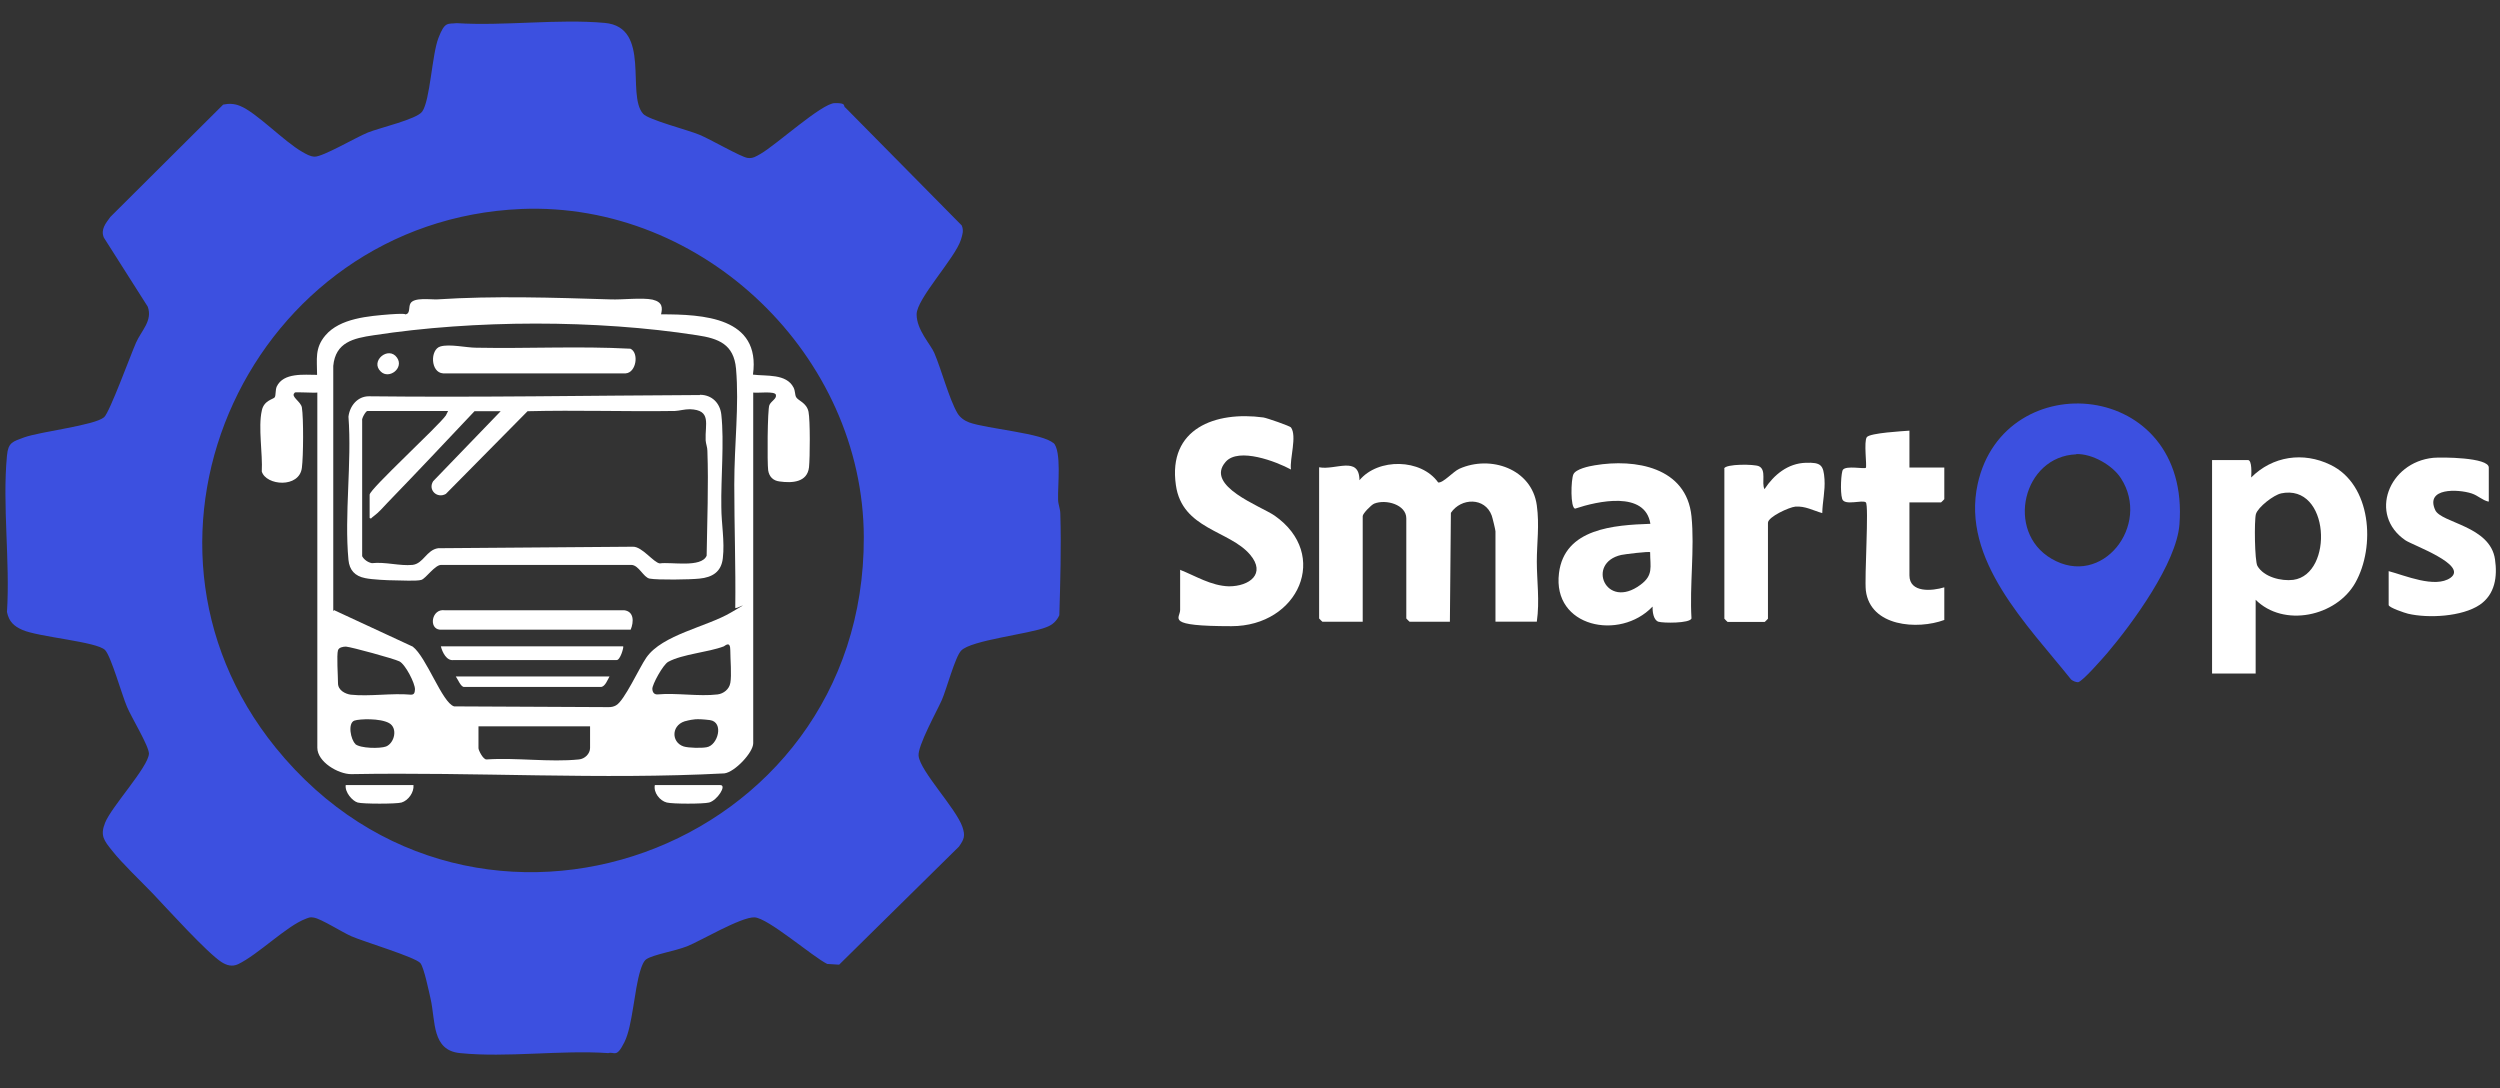 <?xml version="1.0" encoding="UTF-8"?>
<svg id="Capa_1" xmlns="http://www.w3.org/2000/svg" version="1.1" viewBox="0 0 1003.7 437">
  <rect x="0" y="0" width="1003.7" height="437" fill="#333333" stroke="none"/>
  <!-- Generator: Adobe Illustrator 29.1.0, SVG Export Plug-In . SVG Version: 2.1.0 Build 142)  -->
  <path d="M118.2,157.8c-1.5,1.5,2.6,3.4,3,5.8.7,4.3.6,19.7,0,24.2-1,8.3-14.4,7.2-16.1,1.5.4-7.1-1.5-17.8,0-24.4.8-4.2,4.7-4.6,5.2-5.4s.2-2.9.8-4.3c2.7-5.7,11-4.7,16.2-4.7,0-6.3-1-10.7,3.3-15.8,5.9-7,17.5-7.8,26-8.5,8.6-.6,5.1.4,6.6-.1s.8-3,1.6-4.3c1.4-2.5,8-1.5,10.7-1.6,23-1.5,46.6-.7,69.6,0,4.7.2,12.7-.8,16.9.1,4.1,1,4,3.3,3.4,5.9,16.9,0,40.1,1.1,36.9,24.2,5.3.7,13.4-.5,16.3,5.2.7,1.4.5,2.8,1,3.8.8,1.5,4.2,2.2,5,5.9.7,3.5.6,18.4.2,22.3-.7,6.1-6.8,6.4-11.8,5.7-2.6-.3-4.2-1.9-4.6-4.5-.4-2.9-.3-24.5.5-26.2s3-2.5,2.6-4.1-7.4-.6-9.1-.9v140.8c0,3.7-7.4,11.6-11.6,12.1-49.7,2.6-99.9-.6-149.8.3-5.2,0-13.6-4.9-13.6-10.6v-142.6c-1.4.2-8.8-.3-9.1,0h0v.2ZM134,244.9l31.7,14.7c5.6,4.3,11.8,22.5,16.6,24l62.1.3c1.1,0,2-.2,2.9-.7,3.3-1.7,9.4-15.2,12.2-19.2,6.4-9.2,24.2-12.3,34-18.1,9.8-5.7,1.4-.9,1.7-1.9.2-16.5-.4-32.8-.4-49.4s2-31.5.7-46.6c-.9-9.8-7-12.1-15.6-13.4-40.5-6.3-89.5-6.2-129.9,0-8.1,1.2-15.3,2.8-16.2,12.3v98.4h.2v-.4ZM135.7,261c-.6,2.1,0,10.4,0,13.3s3,4.3,5.1,4.6c7.5.8,16.6-.7,24.2,0,1.4,0,1.5-.9,1.6-2.1.1-2.4-3.9-10.2-6.3-11.3-2.3-1.1-19.1-5.7-21.4-5.9-1.1,0-2.9.3-3.2,1.5h0ZM293.2,274.3c.6-3.3,0-9.6,0-13.3s-1.9-1.9-2.6-1.5c-6.3,2.4-16.6,3.1-22.3,6.2-2.1,1.1-6.5,9.2-6.4,10.9s1,2.2,2,2.2c7.7-.7,16.7.9,24.2,0,2.4-.3,4.7-2.1,5.1-4.6h0ZM142.6,298.7c2,1.8,10,1.9,12.4,1,3.4-1.4,4.8-7.4,1.2-9.4s-11.8-1.7-13.9-1c-2.8,1-1.5,7.7.4,9.4h0ZM276.1,289.3c-6.7,1.1-6.9,8.7-1.6,10.4,2,.6,7.2.7,9.2.3,4.5-.7,7.1-10.1,1.3-10.9-5.8-.7-6.9-.2-9,.2h.1ZM236.9,291.6h-44.8v8.8c0,.8,1.9,4.7,3.3,4.5,11.8-.8,25.4,1.2,37,0,2.4-.2,4.5-2.3,4.5-4.6v-8.8h0Z" fill="#fff"/>
  <path d="M166,315.2c.3,2.9-2.1,6.2-4.8,7-2,.6-15.6.6-17.6,0-2.1-.6-5.2-4.1-4.8-7h27.2Z" fill="#fff"/>
  <path d="M262.9,315.2h26.3c2.7,0-1.2,6.1-4.5,7-2.5.6-14.5.6-17,0-2.8-.7-5.4-4-4.8-7h0Z" fill="#fff"/>
  <path d="M281,158.5c4.8,0,8.1,3.3,8.6,8,1.2,11-.2,25.5,0,37,0,6.7,1.4,13.8.6,20.6-.6,5.5-4.2,7.7-9.4,8.2-3.7.4-16.7.6-20,0-2.5-.5-4.3-5.4-7.3-5.5h-76.4c-2.5,0-6.1,5.4-7.9,6-1.9.6-8.4.2-10.8.2s-9.1-.3-11.8-.9c-4.1-.8-6.3-3.2-6.7-7.3-1.7-18.1,1.4-39.1,0-57.5.5-4.3,3.6-8.2,8.2-8.2,44.2.5,88.7-.3,132.9-.5h0ZM201.1,165.1h-10.6c-11.6,12.3-23.1,24.5-34.8,36.6-1.5,1.6-3.8,4.2-5.5,5.4s-.8,1.2-1.8.9v-9.4c0-2.2,27.6-27.5,30.6-31.8l.9-1.8h-32.4c-.6,0-2.4,3-2.1,3.9v54.4c.8,1.5,2.4,2.5,3.9,2.8,5.4-.6,11.2,1.2,16.3.7,4.4-.5,5.6-6,10.3-6.7l78.2-.6c3.7-.1,8.3,6.4,10.8,6.7,4.4-.7,16.7,1.9,18.8-3.1.2-14,.8-28.1.3-42.1,0-1.4-.6-2.8-.7-4.2-.3-6.5,2.5-12.2-6.3-12.5-2.3,0-4.1.6-6,.7-19.7.3-39.5-.4-59.2.1l-32.8,33.2c-3.5,2-7.3-1.6-5.1-5.1l27.2-28.2h0Z" fill="#fff"/>
  <path d="M176.8,139.1c3.7-1.1,10.5.5,14.4.5,20.6.4,41.4-.7,61.9.4,3.5,1.6,2.4,9.6-1.9,9.9h-73.3c-5.1-.3-5.3-9.6-1.1-10.8h0Z" fill="#fff"/>
  <path d="M253.1,252.8h-76.5c-4.6-.4-3.3-8.5,1.9-7.8h72.1c4,.5,3.9,4.7,2.6,7.8h-.1Z" fill="#fff"/>
  <path d="M250.2,259.5c.3.3-1.2,5.7-2.7,5.5h-65.4c-2.8.4-4.5-3.1-5.1-5.5h73.3-.1Z" fill="#fff"/>
  <path d="M244.7,271.6c-.8,1.4-1.7,3.9-3.3,4.2h-55.1c-1.3,0-2.5-3.1-3.3-4.2h61.8,0Z" fill="#fff"/>
  <path d="M152.9,149.2c-4.5-4.2,3.1-10.5,6.5-5.6,2.9,4.2-3.2,8.8-6.5,5.6Z" fill="#fff"/>
  <path d="M422.9,177.7c3.4,3.4,1.7,17.4,1.9,22.8,0,2,.9,3.8.9,5.8.4,13.5,0,27.2-.4,40.7-1.1,2.4-2.8,3.9-5.2,4.8-7,2.8-30.2,5.2-34.2,9.4-2.4,2.4-5.9,15.6-7.8,19.9s-9.8,18.5-9.3,22.4c.7,6.2,15,21,17.6,28.5,1.2,3.6.7,4.9-1.4,7.9l-48.1,47.4-4.8-.3c-6-3-23.8-18.5-29.2-18.7s-21.9,9.6-27,11.6-13.5,3.3-16.4,5.2c-1.2.8-2,3.2-2.4,4.5-2.5,7.9-3.1,22.2-6.4,28.8s-3.9,3.7-6.5,4.4c-19-1.3-40.7,1.9-59.5,0-11.4-1.1-9.8-12.8-11.8-21.7-.7-3-2.6-12.4-4.1-14.4-1.9-2.4-22.7-8.6-27.7-10.8-3.7-1.6-12.1-7-15.1-7.5-1.5-.3-2,0-3.3.5-7.7,2.9-19,14.3-27.1,18.2-2.4,1.1-4.5.5-6.6-.8-5.8-3.7-21.9-21.5-27.7-27.6-4.8-5-12.3-12.1-16.3-17.2-3.2-4-4.9-6-2.8-11.2,2.6-6.5,17.3-22.3,17.6-27.7,0-3.1-7.1-14.7-8.8-18.8-2-4.6-6.4-20.3-8.8-22.8-3.2-3.4-26.6-5.2-33.2-8.1-3.4-1.5-5.4-3.3-6.2-7.2,1.3-20.2-1.9-42.9,0-62.8.5-5.3,2.3-5.6,6.9-7.3,6.8-2.4,28.3-4.8,32.1-8.1,2.2-1.9,10.6-24.9,12.8-29.9,2.1-4.8,6.8-8.9,4.7-14.5l-17.6-27.7c-1.4-3.3.8-5.8,2.6-8.3l45.3-45.1c2.3-.5,4.5-.4,6.7.5,6.5,2.5,17.8,14.4,25.1,18.5,1.6.9,3,1.8,4.9,1.9,3.3.1,16.7-7.8,21.4-9.7,4.7-1.9,19.6-5.3,21.8-8.4,3.2-4.5,3.9-22.7,6.5-29.5s3.7-5.6,7.4-6c19.1,1.2,40.6-1.8,59.4-.1s8.5,28.8,15.4,36.5c2.1,2.4,18.1,6.5,22.6,8.4,4.2,1.7,16.6,8.9,19.3,9.3,2.2.3,3.4-.6,5.2-1.6,6.3-3.6,24.6-20.3,29.8-20.4s3.1,1.2,4.4,1.9l46.6,47.2c.9,2.1.3,3.7-.3,5.7-2.3,7.4-17.8,23.7-17.8,30s5.6,12,7.1,15.5c2.9,6.8,6,18.6,9.3,24.2,1,1.7,2.8,3,4.7,3.7,7.2,2.6,29.7,4.3,33.9,8.4v-.3ZM209.4,83.9c-108.1,4.5-167.6,131.3-98.7,216.3,79.8,98.4,236.5,41.6,236.1-84.5-.2-72.8-64.3-134.8-137.5-131.8h.1Z" fill="#3c50e0"/>
  <path d="M831.5,272.8c-17.4-21.8-44.2-48-37.5-78.5,10.6-48.3,85.6-42.1,81,16.3-1.2,15.5-18.8,39.6-28.9,51.5-1.8,2.1-10.1,11.6-11.8,11.8-.9,0-2.1-.5-2.8-1.1ZM833.6,182.4c-21.4.8-28.6,31-10,41.9,20.4,12,40.1-13.5,27.9-32.3-3.4-5.3-11.6-9.9-17.9-9.7h0Z" fill="#3c50e0"/>
  <path d="M529.6,187.6c6.5,1.3,16.1-4.8,16.2,5.2,7.5-9,24.8-8.7,31.6.9,2,.3,5.9-4.3,8.5-5.5,12.5-5.6,29.1,0,31.1,14.7,1.1,8,0,15.1,0,22.6s1.2,15.8,0,24.1h-16.6v-36.3c0-.5-1.2-5.5-1.5-6.3-2.7-7.4-12.3-7.2-16.4-1.1l-.4,43.7h-16.2s-1.3-1.2-1.3-1.3v-40.2c0-5.5-8.2-7.8-12.9-5.9-1.2.5-4.6,4-4.6,5v42.4h-16.2s-1.3-1.2-1.3-1.3v-60.8h0Z" fill="#fff"/>
  <path d="M905.6,240.7v29.7h-17.5v-85.7h14.4c1.7,0,1.4,5.6,1.3,7,8.6-8.6,20.9-10.4,31.8-5.1,16.5,7.9,18.2,32.9,10,47.4-7.6,13.5-28.8,18.1-40.1,6.7h0ZM915.8,198.1c-2.9.6-9.2,5.4-10.1,8.3-.7,2.6-.5,18.8.6,20.8,2.6,4.5,9.6,6.2,14.4,5.6,16.3-2.2,14.8-38.9-5-34.7h0Z" fill="#fff"/>
  <path d="M473.6,228.7c6.4,2.5,12.6,6.5,19.8,6.7,8.2,0,15-5,8.5-12.7-8.3-9.8-27.3-10.2-29.8-27.9-3.3-22.8,15.9-29.8,35.1-27.2,1.4.2,10.6,3.4,11.1,4,2.5,3.5-.6,12.7,0,16.9-5.9-3.2-21-9-26.2-3.1-8.6,9.7,14.1,17.8,19.6,21.6,22.4,15.6,9.7,44.4-17.3,44.4s-20.6-3.1-20.6-6.5v-16.2h-.2Z" fill="#fff"/>
  <path d="M663.4,243.6c-13.1,13.7-40.2,8.3-37.5-13.5,2.2-18,22.2-19.3,36.7-19.8-2.1-13.4-21.2-9.1-30.2-6.1-2-.2-1.7-11.7-.7-13.8s6.1-3.2,8.6-3.6c16.2-2.7,36.8.7,38.8,20.5,1.3,12.9-.8,27.9,0,41-.7,2-11.4,1.9-13.3,1.3-2-.7-2.4-4.1-2.3-6ZM662.5,221.7c-.4-.4-10.3.8-11.6,1.1-14.2,3.2-6.2,22.3,7.7,12,5.3-3.9,3.9-7.1,3.9-13.1h0Z" fill="#fff"/>
  <path d="M999.1,201.4c-2.6-.6-4.1-2.4-6.8-3.3-5.6-1.8-18.7-2.3-14.6,6.7,2.4,5.2,22.1,6.3,24,19.8,1,7,0,14-6.1,18.2-7.1,4.8-20.7,5.5-28.8,3.6-1.3-.3-7.8-2.5-7.8-3.5v-13.6c6.5,1.7,18.6,7,24.8,2.7,7.3-5.2-15.2-13.1-18.1-15.1-14.9-10.2-6.7-31.3,11.2-33.1,3.3-.3,22.3-.2,22.3,3.9v13.6h-.1Z" fill="#fff"/>
  <path d="M766.6,172.8v14.9h14v12.7s-1.2,1.3-1.3,1.3h-12.7v29.3c0,7.1,9.1,6.3,14,4.8v13.1c-10.8,4-29.7,2.7-31.5-11.8-.6-5.2,1.3-34.2,0-35.4s-8.6,1.5-9.5-1.4-.4-10.9.3-11.7c1.3-1.8,8.7-.2,9.2-.8s-.9-10.6.4-12.3,14.6-2.4,17.1-2.6h0Z" fill="#fff"/>
  <path d="M692.2,188.1c.6-1.9,12.2-1.8,14-.9,3.1,1.5.9,6.6,2.2,9.2,3.8-5.8,9.4-10.4,16.6-10.6,6.1-.2,7.1.9,7.5,6.6.3,4.8-.8,8.9-.9,13.6-3.6-1-6.8-2.9-10.8-2.6-2.4.2-11,4.1-11,6.5v38.5s-1.2,1.3-1.3,1.3h-14.9s-1.3-1.2-1.3-1.3v-60.3h0Z" fill="#fff"/>
</svg>